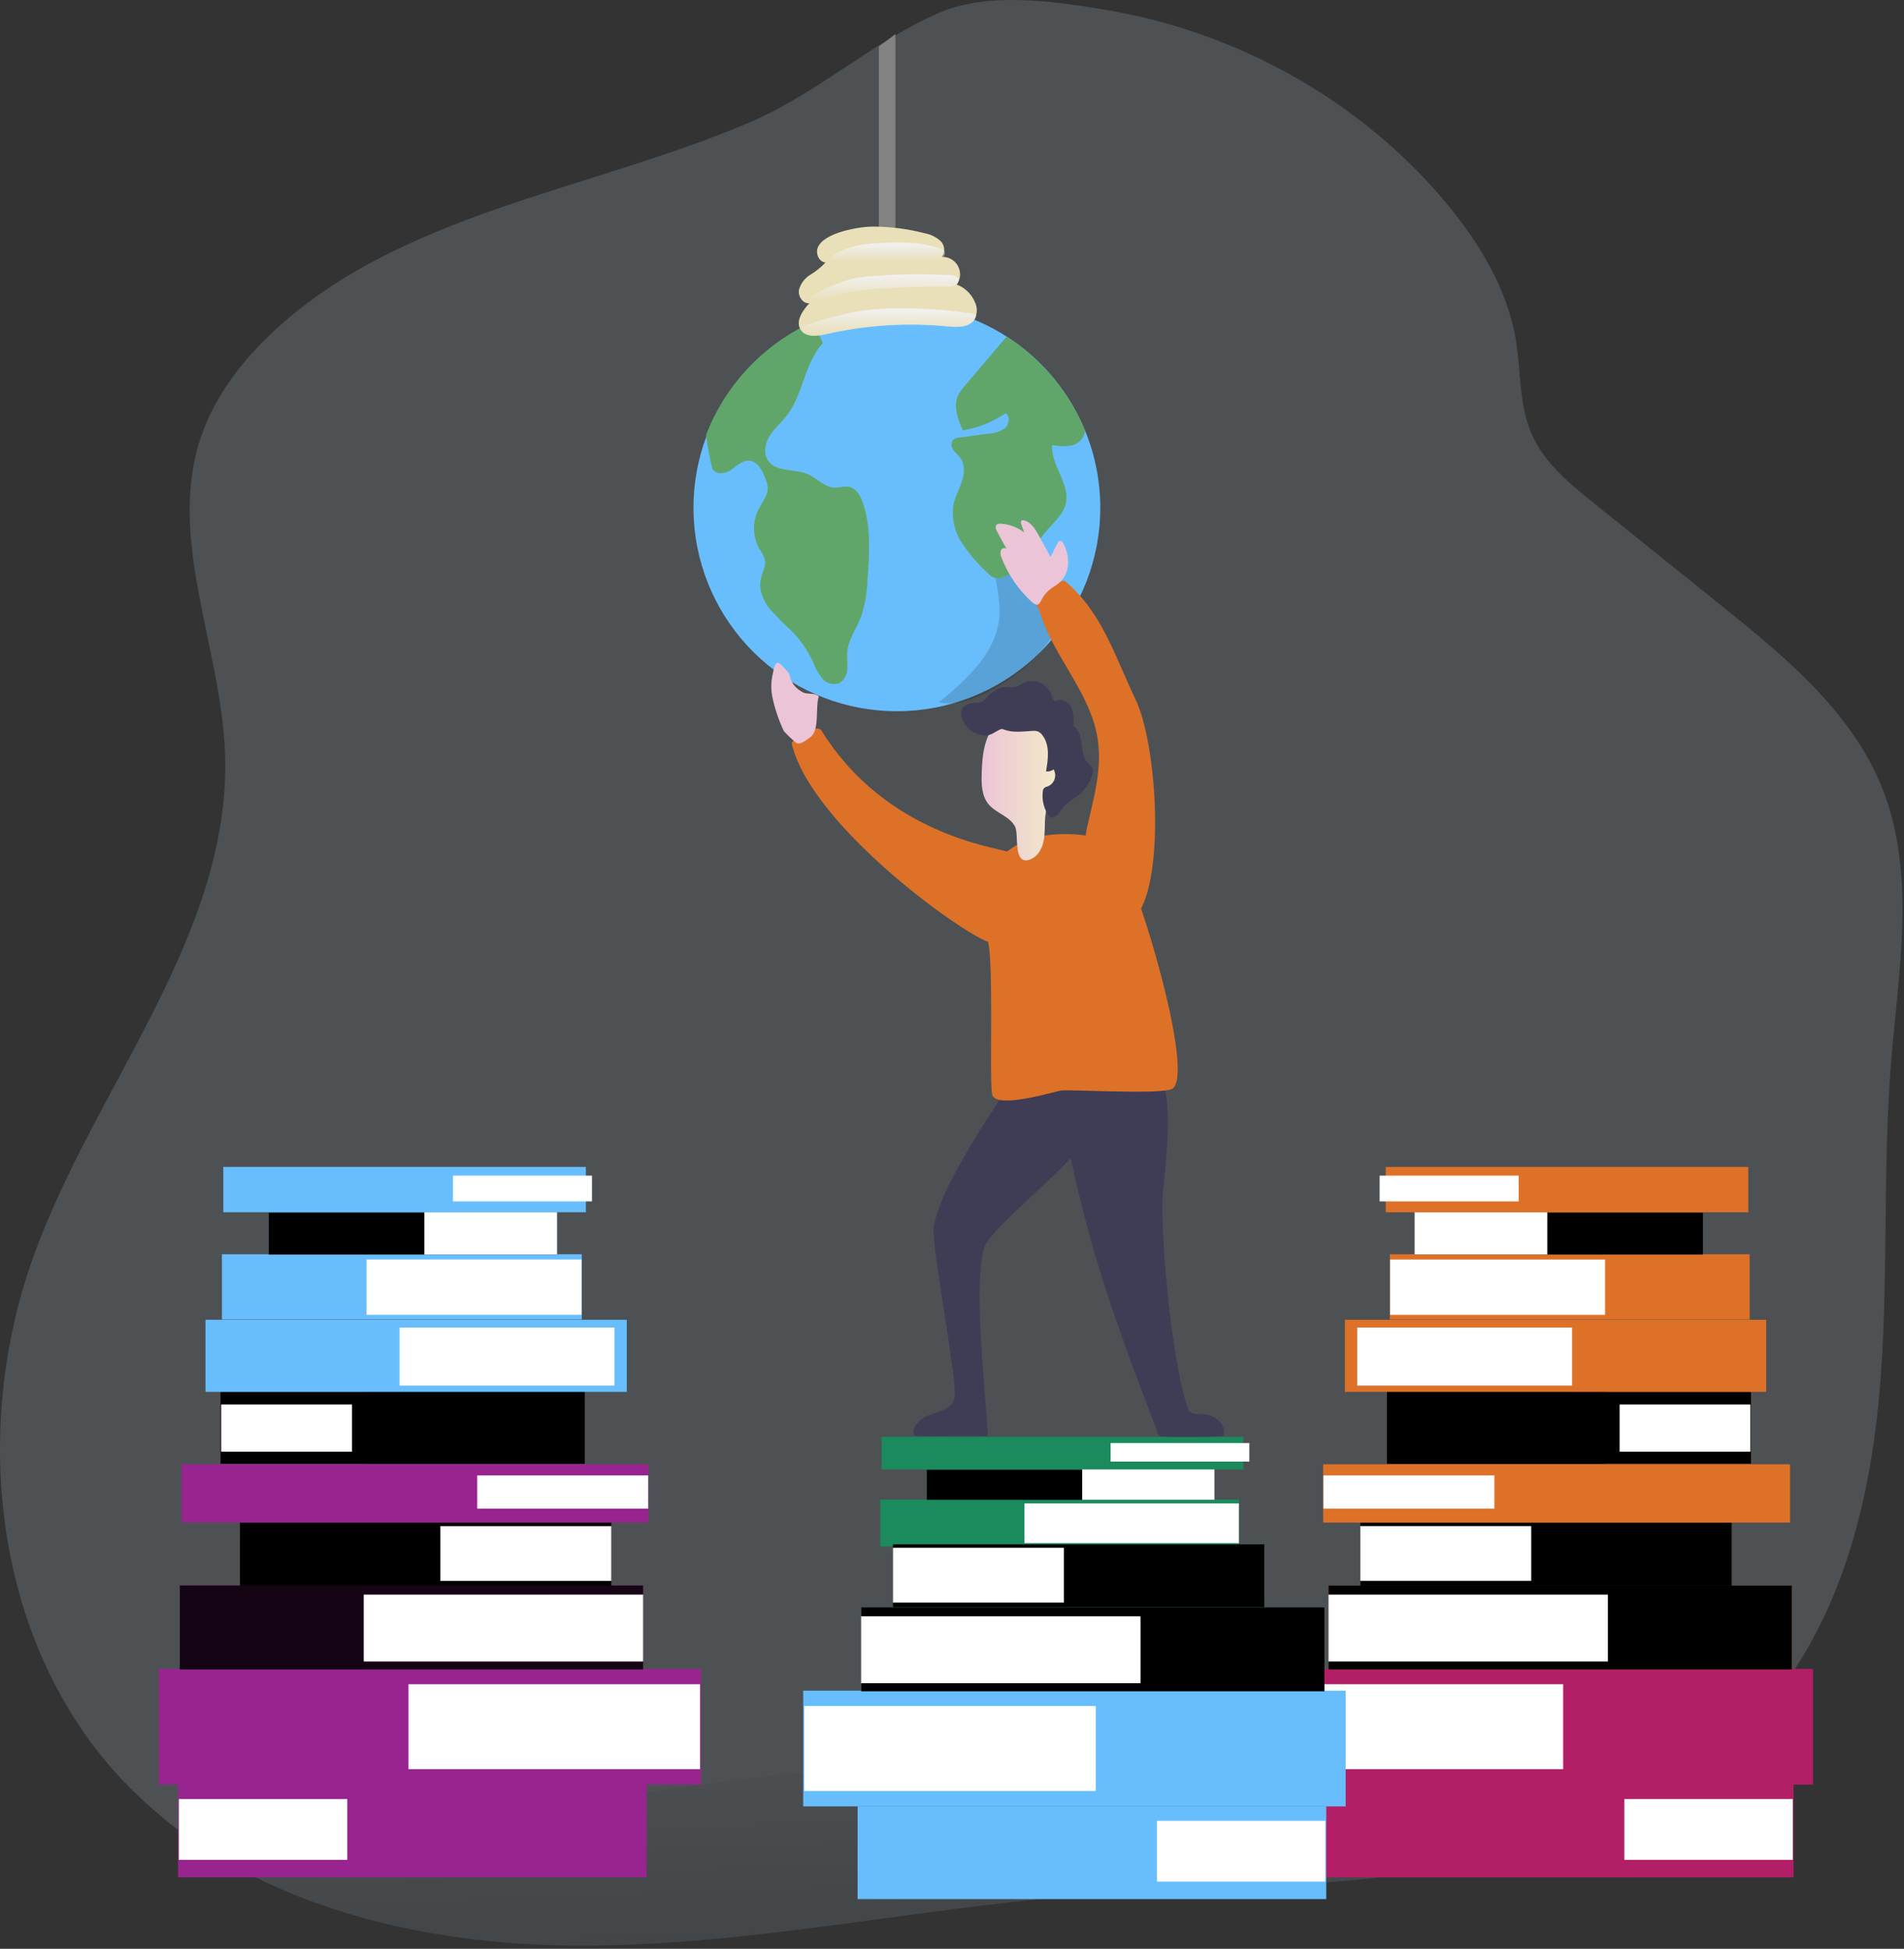 <svg width="468" height="479" viewBox="0 0 468 479" fill="none" xmlns="http://www.w3.org/2000/svg">
<rect x="0" y="0" width="468" height="479" fill="#333333" stroke="none"/>
<g clip-path="url(#clip0)">
<path opacity="0.18" d="M464.82 261.2C462.62 288.4 464.36 315.83 461.9 343.01C459.44 370.19 452.23 398.01 434.69 418.9C425.661 429.397 414.629 437.987 402.24 444.17C387.74 451.63 371.61 456.41 355.53 459.17C325.74 464.34 295.28 463.55 265.14 465.94C224.26 469.17 183.81 478.25 142.8 478.21C115.54 478.21 87.23 473.46 63.04 461.54C50.771 455.612 39.662 447.534 30.24 437.69C-1.35 404.3 -7.34 351.8 8.31 308.59C23.48 266.71 56.97 229.52 55.31 185C54.31 159 41.14 132.58 49.25 107.81C52.47 98.03 58.82 89.51 66.25 82.39C97.62 52.35 144.54 47.09 184.43 30C201.01 22.91 214.78 10 231 3.08C243 -2.02 258.76 0.29 271.25 2.33C303.54 7.61 334.07 24.39 355.16 49.53C363.45 59.43 370.48 70.85 372.59 83.59C373.87 91.32 373.34 99.5 376.48 106.68C379.62 113.86 385.85 118.91 391.89 123.77L423.02 148.77C438.79 161.46 455.21 174.99 462.68 193.77C471.05 214.94 466.65 238.58 464.82 261.2Z" fill="#C6D9EB"/>
<path d="M402.24 444.17C387.74 451.63 371.61 456.41 355.53 459.17C325.74 464.34 295.28 463.55 265.14 465.94C224.26 469.17 183.81 478.25 142.8 478.21C115.54 478.21 87.23 473.46 63.04 461.54C80.79 445.82 111.85 447.07 133.72 443.95C167.48 439.14 201.32 434.57 235.35 432.06C291.24 427.96 348.27 429.49 402.24 444.17Z" fill="url(#paint0_linear)"/>
<path d="M216.36 380.11H304.58V368.58H216.36V380.11Z" fill="#1B8A5D"/>
<path d="M216.36 380.11H304.58V368.58H216.36V380.11Z" fill="url(#paint1_linear)"/>
<path d="M251.81 379.3H304.51V369.52H251.81V379.3Z" fill="white"/>
<path d="M227.8 368.64H298.51V361.24H227.8V368.64Z" fill="#1B8A5D"/>
<path d="M227.8 368.64H298.51V361.24H227.8V368.64Z" fill="url(#paint2_linear)"/>
<path d="M265.99 368.64H298.52V361.12H265.99V368.64Z" fill="white"/>
<path d="M216.69 361.17H305.58V353.16H216.69V361.17Z" fill="#1B8A5D"/>
<path d="M272.99 359.24H307.08V354.69H272.99V359.24Z" fill="white"/>
<path d="M229.46 302.79C229.57 309.22 234.69 336.23 234.7 342.67C234.7 346.9 229.94 346.8 227.13 348.39C225.66 349.22 223.54 351.79 224.99 352.95C229.04 353.16 238.61 352.84 242.65 353.05C243.5 353.05 238.65 316.53 241.97 306.57C243.97 300.57 270.29 281.72 268.17 276.01C267.57 274.38 272.68 263.82 269.05 263.78C260.51 263.68 251.74 264.68 248.91 265.63C248.91 265.64 229.29 293.3 229.46 302.79Z" fill="#3F3D56"/>
<path d="M264.68 263.93C263.281 263.883 261.907 264.309 260.78 265.14C259.18 266.64 259.6 269.25 260.16 271.37C261.91 278.05 264.58 293.37 269.92 310.95C275.5 329.32 283.75 349.82 284.27 351.34C284.5 352.03 284.43 352.51 285.02 352.94C285.61 353.37 300.57 353.16 300.7 352.94C300.7 352.94 301.94 349.63 297.18 347.79C295.95 347.31 292.6 348.14 292.04 346.43C287.23 331.77 285.24 299.81 285.78 293.89C286.46 286.45 289.02 267.44 284.18 263.47C278.88 263.25 270 263.53 264.68 263.93Z" fill="#3F3D56"/>
<path d="M220.09 63.69H216.02V11.42L220.09 8.38V63.69Z" fill="#828282"/>
<path d="M43.75 461.43H158.94V438.61H43.75V461.43Z" fill="#98248F"/>
<path d="M43.75 461.43H158.94V438.61H43.75V461.43Z" fill="url(#paint3_linear)"/>
<path d="M43.96 457.13H85.37V442.19H43.96V457.13Z" fill="white"/>
<path d="M38.98 438.64H172.31V410.2H38.98V438.64Z" fill="#98248F"/>
<path d="M38.98 438.64H172.31V410.2H38.98V438.64Z" fill="url(#paint4_linear)"/>
<path d="M100.41 434.85H172.07V413.97H100.41V434.85Z" fill="white"/>
<path d="M44.2 410.35H158.08V389.7H44.2V410.35Z" fill="#98248F"/>
<path d="M44.2 410.35H158.08V389.7H44.2V410.35Z" fill="url(#paint5_linear)"/>
<path d="M89.4 408.37H158.08V391.93H89.4V408.37Z" fill="white"/>
<path d="M58.97 389.74H150.25V374.24H58.97V389.74Z" fill="#98248F"/>
<path d="M58.97 389.74H150.25V374.24H58.97V389.74Z" fill="url(#paint6_linear)"/>
<path d="M108.25 388.57H150.25V375.1H108.25V388.57Z" fill="white"/>
<path d="M44.63 374.24H159.38V359.9H44.63V374.24Z" fill="#98248F"/>
<path d="M44.63 374.24H159.38V359.9H44.63V374.24Z" fill="url(#paint7_linear)"/>
<path d="M117.3 370.8H159.33V362.65H117.3V370.8Z" fill="white"/>
<path d="M54.21 359.78H143.67V342.06H54.21V359.78Z" fill="#98248F"/>
<path d="M54.21 359.78H143.67V342.06H54.21V359.78Z" fill="url(#paint8_linear)"/>
<path d="M89.94 359.78H143.68V342.06H89.94V359.78Z" fill="url(#paint9_linear)"/>
<path d="M54.37 356.82H86.53V345.22H54.37V356.82Z" fill="white"/>
<path d="M50.51 342.11H154.06V324.39H50.51V342.11Z" fill="#68BEFD"/>
<path d="M98.21 340.57H151.04V326.29H98.21V340.57Z" fill="white"/>
<path d="M54.55 324.32H143V308.28H54.55V324.32Z" fill="#68BEFD"/>
<path d="M54.55 324.32H143V308.28H54.55V324.32Z" fill="url(#paint10_linear)"/>
<path d="M90.1 323.17H142.93V309.57H90.1V323.17Z" fill="white"/>
<path d="M66.03 308.36H136.92V298.06H66.03V308.36Z" fill="#68BEFD"/>
<path d="M66.03 308.36H136.92V298.06H66.03V308.36Z" fill="url(#paint11_linear)"/>
<path d="M104.31 308.36H136.93V297.9H104.31V308.36Z" fill="white"/>
<path d="M54.89 297.96H144.01V286.82H54.89V297.96Z" fill="#68BEFD"/>
<path d="M111.33 295.29H145.51V288.96H111.33V295.29Z" fill="white"/>
<path d="M440.87 438.61H325.68V461.43H440.87V438.61Z" fill="#B21F66"/>
<path d="M440.87 438.61H325.68V461.43H440.87V438.61Z" fill="url(#paint12_linear)"/>
<path d="M440.67 442.19H399.26V457.13H440.67V442.19Z" fill="white"/>
<path d="M445.64 410.2H312.31V438.64H445.64V410.2Z" fill="#B21F66"/>
<path d="M445.64 410.2H312.31V438.64H445.64V410.2Z" fill="url(#paint13_linear)"/>
<path d="M384.22 413.97H312.56V434.85H384.22V413.97Z" fill="white"/>
<path d="M440.43 389.7H326.55V410.35H440.43V389.7Z" fill="#DE7128"/>
<path d="M440.43 389.7H326.55V410.35H440.43V389.7Z" fill="url(#paint14_linear)"/>
<path d="M395.22 391.93H326.54V408.37H395.22V391.93Z" fill="white"/>
<path d="M425.65 374.24H334.37V389.74H425.65V374.24Z" fill="#DE7128"/>
<path d="M425.65 374.24H334.37V389.74H425.65V374.24Z" fill="url(#paint15_linear)"/>
<path d="M376.37 375.09H334.37V388.56H376.37V375.09Z" fill="white"/>
<path d="M439.99 359.9H325.24V374.24H439.99V359.9Z" fill="#DE7128"/>
<path d="M439.99 359.9H325.24V374.24H439.99V359.9Z" fill="url(#paint16_linear)"/>
<path d="M367.32 362.65H325.29V370.8H367.32V362.65Z" fill="white"/>
<path d="M430.41 342.05H340.95V359.77H430.41V342.05Z" fill="#DE7128"/>
<path d="M430.41 342.05H340.95V359.77H430.41V342.05Z" fill="url(#paint17_linear)"/>
<path d="M394.69 342.05H340.95V359.77H394.69V342.05Z" fill="url(#paint18_linear)"/>
<path d="M430.25 345.22H398.09V356.82H430.25V345.22Z" fill="white"/>
<path d="M434.12 324.39H330.57V342.11H434.12V324.39Z" fill="#DE7128"/>
<path d="M386.42 326.29H333.59V340.57H386.42V326.29Z" fill="white"/>
<path d="M430.07 308.28H341.62V324.32H430.07V308.28Z" fill="#DE7128"/>
<path d="M430.07 308.28H341.62V324.32H430.07V308.28Z" fill="url(#paint19_linear)"/>
<path d="M394.52 309.58H341.69V323.18H394.52V309.58Z" fill="white"/>
<path d="M418.59 298.06H347.7V308.36H418.59V298.06Z" fill="#DE7128"/>
<path d="M418.59 298.06H347.7V308.36H418.59V298.06Z" fill="url(#paint20_linear)"/>
<path d="M380.32 297.89H347.7V308.35H380.32V297.89Z" fill="white"/>
<path d="M429.73 286.83H340.61V297.97H429.73V286.83Z" fill="#DE7128"/>
<path d="M373.29 288.96H339.11V295.29H373.29V288.96Z" fill="white"/>
<path d="M243.82 268.84C244.31 272.96 259.63 268.11 261.02 268.02C264.09 267.82 285.28 269.02 288.02 267.67C294.49 264.6 277.68 210.12 273.6 207.67C269.78 205.38 265.12 204.91 260.66 205.02C251.32 205.26 243.56 209.92 240.95 219.38C239.87 223.29 241.74 227.31 242.77 231.04C244.3 236.41 243.16 263.3 243.82 268.84Z" fill="#DE7128"/>
<path d="M249.54 203.26C248.28 200.64 244.82 199.91 242.97 197.66C241.26 195.61 241.21 192.66 241.3 190.01C241.42 186.49 241.68 182.83 243.47 179.79C245.26 176.75 249.05 174.62 252.35 175.79C253.873 176.47 255.216 177.497 256.27 178.79C257.674 180.139 258.796 181.753 259.57 183.54C260.57 186.28 260.09 189.34 259.26 192.13C258.43 194.92 257.26 197.65 256.94 200.55C256.72 202.64 256.94 204.79 256.5 206.85C256.06 208.91 254.72 211.01 252.65 211.41C249.05 212.14 250.43 205.22 249.54 203.26Z" fill="url(#paint21_linear)"/>
<path d="M247.17 227.15C247.24 228.54 247.22 230.15 246.17 231.07C245.611 231.506 244.937 231.771 244.23 231.83C240.34 232.38 199.52 203.71 194.62 182.83C194.44 182.08 197.28 179.97 199.51 179.28C200.6 178.95 201.51 178.95 201.94 179.6C217.83 205.23 244.94 208.2 247.79 209.41C248.282 209.674 248.691 210.071 248.97 210.555C249.25 211.039 249.388 211.591 249.37 212.15C249.83 216.28 247.02 223.79 247.17 227.15Z" fill="#DE7128"/>
<path d="M270.45 124.89C270.431 137.309 265.792 149.276 257.435 158.463C249.077 167.649 237.601 173.396 225.239 174.585C212.877 175.775 200.515 172.321 190.56 164.897C180.604 157.473 173.768 146.61 171.382 134.422C168.996 122.235 171.23 109.596 177.651 98.965C184.071 88.335 194.218 80.474 206.116 76.914C218.014 73.354 230.81 74.349 242.015 79.705C253.219 85.061 262.029 94.395 266.73 105.89C269.194 111.921 270.457 118.375 270.45 124.89Z" fill="#68BEFD"/>
<path d="M244.92 143.3C245.352 145.652 245.616 148.031 245.71 150.42C245.65 155.05 243.56 159.42 240.71 163.1C237.718 166.634 234.348 169.83 230.66 172.63C234.3 173.43 238.09 172.32 241.47 170.77C249.825 166.923 256.726 160.499 261.16 152.44C261.568 151.858 261.749 151.147 261.67 150.44C261.512 149.965 261.245 149.533 260.89 149.18C258.36 146.06 257.3 142.01 255.34 138.5C253.95 136.03 249.82 131.02 246.34 132.6C243.1 134.05 244.54 140.48 244.92 143.3Z" fill="url(#paint22_linear)"/>
<path d="M258.07 200.91C258.446 200.939 258.824 200.878 259.172 200.732C259.52 200.586 259.828 200.359 260.07 200.07C260.58 199.53 260.95 198.87 261.43 198.31C262.531 197.264 263.73 196.327 265.01 195.51C266.668 194.188 267.888 192.397 268.51 190.37C268.709 189.864 268.72 189.303 268.54 188.79C268.27 188.341 267.913 187.95 267.49 187.64C266.28 186.45 266.1 184.64 265.89 182.89C265.68 181.14 265.26 179.32 263.8 178.42C264.029 176.953 263.892 175.451 263.4 174.05C263.135 173.358 262.633 172.782 261.982 172.427C261.332 172.071 260.576 171.959 259.85 172.11C259.686 172.184 259.51 172.225 259.33 172.23C258.87 172.23 258.7 171.62 258.57 171.17C258.37 170.42 258 169.727 257.491 169.142C256.981 168.557 256.343 168.097 255.628 167.797C254.913 167.497 254.138 167.364 253.363 167.41C252.589 167.455 251.835 167.678 251.16 168.06C250.764 168.319 250.349 168.55 249.92 168.75C248.92 169.11 247.83 168.8 246.78 168.89C244.93 169.04 243.44 170.41 242.17 171.76C241.9 172.103 241.559 172.383 241.17 172.58C240.808 172.695 240.429 172.746 240.05 172.73C238.52 172.73 236.69 173.27 236.29 174.73C236.164 175.292 236.202 175.879 236.4 176.42C236.814 177.661 237.598 178.744 238.648 179.524C239.698 180.304 240.963 180.743 242.27 180.78C243.52 180.78 244.54 179.91 245.66 179.36C245.821 179.262 246.002 179.2 246.19 179.18C246.419 179.183 246.645 179.238 246.85 179.34C249 180.15 251.38 179.78 253.67 179.65C254.164 179.586 254.667 179.634 255.14 179.79C255.607 180.009 256.002 180.355 256.28 180.79C258.09 183.23 257.64 186.6 257.11 189.6C257.438 189.644 257.771 189.623 258.09 189.537C258.41 189.451 258.709 189.303 258.97 189.1C259.181 189.463 259.312 189.868 259.352 190.286C259.393 190.704 259.344 191.127 259.207 191.524C259.071 191.921 258.85 192.285 258.561 192.59C258.271 192.894 257.92 193.133 257.53 193.29C257.219 193.352 256.925 193.482 256.67 193.67C256.488 193.875 256.37 194.129 256.33 194.4C256.171 195.546 256.244 196.713 256.542 197.831C256.841 198.949 257.361 199.996 258.07 200.91V200.91Z" fill="#3F3D56"/>
<path d="M213.2 142.79C213.11 145.855 212.56 148.888 211.57 151.79C210.48 154.58 208.57 157.11 208.27 160.1C208.13 161.53 208.39 162.98 208.27 164.41C208.264 165.131 208.07 165.837 207.707 166.46C207.344 167.083 206.824 167.6 206.2 167.96C205.467 168.195 204.68 168.202 203.943 167.981C203.206 167.759 202.553 167.32 202.07 166.72C201.131 165.507 200.383 164.158 199.85 162.72C198.573 159.955 196.843 157.423 194.73 155.23C192.798 153.47 190.956 151.614 189.21 149.67C187.6 147.67 186.46 144.99 186.99 142.42C187.33 140.78 188.33 139.18 187.99 137.53C187.707 136.617 187.27 135.758 186.7 134.99C185.854 133.522 185.384 131.867 185.33 130.174C185.276 128.48 185.64 126.799 186.39 125.28C187.31 123.46 188.83 121.76 188.7 119.72C188.617 119 188.429 118.295 188.14 117.63C187.39 115.63 186.23 113.39 184.14 113.25C182.36 113.12 180.97 114.64 179.48 115.62C177.99 116.6 175.39 116.62 175.01 114.9C174.371 112.264 173.883 109.592 173.55 106.9C178.179 94.867 187.249 85.07 198.89 79.53C200.398 80.828 201.56 82.481 202.27 84.34C197.73 89.21 197.48 96.84 193.42 102.1C192.11 103.81 190.42 105.22 189.26 107.03C188.1 108.84 187.56 111.28 188.71 113.09C190.65 116.17 195.37 115.09 198.71 116.62C200.88 117.62 202.61 119.71 204.99 119.86C206.26 119.93 207.54 119.41 208.78 119.69C210.55 120.08 211.55 121.93 212.13 123.69C214.18 129.79 213.7 136.38 213.2 142.79Z" fill="#60A66B"/>
<path d="M214.6 55.69C218.879 55.704 223.139 56.255 227.28 57.33C228.72 57.584 230.06 58.236 231.15 59.21C231.679 59.71 232.009 60.385 232.077 61.11C232.145 61.835 231.947 62.56 231.52 63.15C232.324 63.115 233.122 63.307 233.822 63.705C234.522 64.103 235.095 64.69 235.476 65.4C235.857 66.109 236.031 66.911 235.976 67.714C235.922 68.517 235.643 69.288 235.17 69.94C236.149 70.314 237.044 70.879 237.802 71.602C238.561 72.324 239.169 73.191 239.59 74.15C239.938 74.834 240.112 75.593 240.098 76.36C240.084 77.127 239.882 77.879 239.51 78.55C238.16 80.55 235.23 80.46 232.82 80.22C222.875 79.258 212.84 79.903 203.1 82.13C200.92 82.63 198.15 83.01 196.86 81.13C195.41 79.07 197.23 76.35 198.95 74.52C197.36 74.71 196.12 72.85 196.38 71.26C196.795 69.696 197.803 68.354 199.19 67.52C200.562 66.699 201.811 65.689 202.9 64.52C201.29 64.39 200.4 62.31 201.02 60.82C202.54 57.12 211.26 55.68 214.6 55.69Z" fill="#E9DFB8"/>
<path d="M269.54 180.17C267.22 169.26 258.54 160.71 255.44 149.99C255.31 149.52 253.83 147.18 254.08 146.77C254.62 145.93 261.08 142.19 261.81 142.83C270.94 150.62 273.89 160.98 279.08 171.83C284.27 182.68 286.19 213.22 280.28 223.66C278.85 226.2 277.78 216.02 274.87 215.83C267.65 215.35 265.92 209.04 267.16 203.57C268.89 195.71 271.24 188.29 269.54 180.17Z" fill="#DE7128"/>
<path d="M266.73 105.91C266.66 106.14 266.6 106.38 266.54 106.62C266.305 107.359 265.873 108.021 265.29 108.532C264.706 109.043 263.994 109.385 263.23 109.52C261.698 109.763 260.134 109.716 258.62 109.38C258.25 114.38 263.04 118.81 261.99 123.67C261.14 127.56 256.91 129.77 255.23 133.39C254.67 134.62 254.41 135.98 253.74 137.16C252.32 139.65 249.4 140.81 246.74 141.79C246.137 142.071 245.473 142.191 244.81 142.14C243.997 141.925 243.273 141.46 242.74 140.81C240.287 138.581 238.129 136.047 236.32 133.27C234.501 130.464 233.818 127.071 234.41 123.78C234.85 121.86 235.85 120.11 236.46 118.24C237.07 116.37 237.22 114.16 236.08 112.56C235.56 111.83 234.8 111.29 234.3 110.56C234.021 110.207 233.869 109.77 233.869 109.32C233.869 108.87 234.021 108.433 234.3 108.08C234.739 107.748 235.27 107.559 235.82 107.54L243.21 106.54C244.608 106.483 245.958 106.013 247.09 105.19C248.09 104.25 248.34 102.33 247.17 101.58C244.008 103.726 240.419 105.162 236.65 105.79C235.46 103.08 234.26 99.94 235.46 97.22C235.922 96.335 236.505 95.517 237.19 94.79C240.41 90.99 243.627 87.19 246.84 83.39C247.033 83.147 247.271 82.944 247.54 82.79C256.151 88.352 262.849 96.421 266.73 105.91V105.91Z" fill="#60A66B"/>
<path d="M189.86 171.41C190.475 174.277 191.421 177.062 192.68 179.71C193.588 180.713 194.571 181.645 195.62 182.5C196.53 183.3 198.26 181.89 199.26 181.12C201.51 179.38 200.36 173.93 201.26 171.12C199.61 170.03 198.34 170.99 196.75 169.81C195.613 169.116 194.742 168.059 194.28 166.81C194.218 166.408 194.117 166.013 193.98 165.63C193.797 165.292 193.553 164.99 193.26 164.74C192.84 164.34 191.66 162.74 191.07 162.88C190.48 163.02 190.07 164.88 189.99 165.43C189.498 167.388 189.454 169.432 189.86 171.41Z" fill="url(#paint23_linear)"/>
<path d="M261.46 133.73C261.25 133.3 260.84 132.82 260.39 132.99C260.17 133.108 260.003 133.304 259.92 133.54L258.22 136.88L255.35 131.64C254.49 130.07 253.44 128.34 251.7 127.91C251.601 127.872 251.494 127.857 251.388 127.867C251.282 127.878 251.18 127.913 251.09 127.97C250.86 128.16 250.94 128.52 251.03 128.81L251.74 130.89C250.095 129.595 248.091 128.837 246 128.72C245.809 128.687 245.613 128.697 245.426 128.749C245.24 128.801 245.067 128.893 244.92 129.02C244.57 129.42 244.79 130.02 245.02 130.5C245.8 132.047 246.633 133.56 247.52 135.04C247.24 134.47 246.28 134.69 246.02 135.26C245.833 135.869 245.894 136.526 246.19 137.09C247.79 141.275 250.365 145.018 253.7 148.01C254.12 148.39 254.7 148.77 255.2 148.55C255.532 148.333 255.78 148.008 255.9 147.63C256.592 146.183 257.704 144.977 259.09 144.17C262.85 141.98 263.4 137.69 261.46 133.73Z" fill="url(#paint24_linear)"/>
<path d="M239.92 77.67C239.831 77.983 239.693 78.28 239.51 78.55C238.16 80.55 235.23 80.46 232.82 80.23C222.876 79.259 212.84 79.901 203.1 82.13C200.99 82.6 198.34 82.98 197.02 81.36C197.047 81.111 197.125 80.87 197.251 80.652C197.377 80.435 197.547 80.247 197.75 80.1C198.026 79.929 198.326 79.801 198.64 79.72C202.916 78.265 207.299 77.148 211.75 76.38C213.883 76.09 216.029 75.91 218.18 75.84C219.96 75.79 221.75 75.79 223.54 75.79C226.647 75.83 229.753 76.003 232.86 76.31C234.39 76.46 235.93 76.65 237.45 76.87C238.19 76.95 239.54 76.91 239.92 77.67Z" fill="url(#paint25_linear)"/>
<path d="M211.83 64.17H228.41C229.5 64.288 230.6 64.057 231.55 63.51C231.855 63.328 232.081 63.038 232.183 62.697C232.285 62.356 232.255 61.99 232.1 61.67C231.857 61.394 231.536 61.199 231.18 61.11C226.41 59.41 221.18 59.44 216.18 59.74C213.815 59.789 211.464 60.125 209.18 60.74C207.74 61.18 203.95 62.56 203.74 64.32C204.83 64.59 206.47 64.16 207.65 64.12C209 64.17 210.42 64.17 211.83 64.17Z" fill="url(#paint26_linear)"/>
<path d="M211.54 71.36C214.07 71.01 216.62 70.9 219.17 70.79C223.69 70.59 228.17 70.4 232.74 70.45C233.421 70.518 234.109 70.415 234.74 70.15C235.048 70.011 235.296 69.766 235.438 69.459C235.579 69.152 235.605 68.804 235.51 68.48C235.22 67.8 234.33 67.66 233.59 67.62C227.396 67.288 221.186 67.352 215 67.81C213.168 67.906 211.346 68.143 209.55 68.52C206.368 69.385 203.3 70.624 200.41 72.21C199.68 72.57 198.25 73.48 199.58 74.07C200.58 74.49 202.42 73.46 203.36 73.19C206.038 72.382 208.772 71.77 211.54 71.36V71.36Z" fill="url(#paint27_linear)"/>
<path d="M325.99 443.96H210.8V466.78H325.99V443.96Z" fill="#68BEFD"/>
<path d="M325.99 443.96H210.8V466.78H325.99V443.96Z" fill="url(#paint28_linear)"/>
<path d="M325.78 447.54H284.37V462.48H325.78V447.54Z" fill="white"/>
<path d="M330.76 415.55H197.43V443.99H330.76V415.55Z" fill="#68BEFD"/>
<path d="M330.76 415.55H197.43V443.99H330.76V415.55Z" fill="url(#paint29_linear)"/>
<path d="M269.33 419.32H197.67V440.2H269.33V419.32Z" fill="white"/>
<path d="M325.55 395.05H211.67V415.7H325.55V395.05Z" fill="#68BEFD"/>
<path d="M325.55 395.05H211.67V415.7H325.55V395.05Z" fill="url(#paint30_linear)"/>
<path d="M280.34 397.28H211.66V413.72H280.34V397.28Z" fill="white"/>
<path d="M310.77 379.59H219.49V395.09H310.77V379.59Z" fill="#1B8A5D"/>
<path d="M310.77 379.59H219.49V395.09H310.77V379.59Z" fill="url(#paint31_linear)"/>
<path d="M261.49 380.44H219.49V393.91H261.49V380.44Z" fill="white"/>
<path d="M249.38 212.1C248.51 213.03 246.88 213.19 245.51 213.1C233.17 212.35 222.19 205.1 213.02 196.78C209.094 193.231 205.355 189.479 201.82 185.54C200.61 184.2 198.51 182.71 198.82 180.73C198.904 180.168 199.151 179.643 199.53 179.22C200.62 178.89 201.53 178.89 201.96 179.54C217.85 205.17 244.96 208.14 247.81 209.35C248.302 209.616 248.71 210.015 248.987 210.501C249.265 210.987 249.401 211.541 249.38 212.1Z" fill="url(#paint32_linear)"/>
</g>
<defs>
<linearGradient id="paint0_linear" x1="231.41" y1="418.74" x2="246.55" y2="839.08" gradientUnits="userSpaceOnUse">
<stop stop-opacity="0"/>
<stop offset="0.99"/>
</linearGradient>
<linearGradient id="paint1_linear" x1="45466.1" y1="4662.13" x2="45471.6" y2="5314.24" gradientUnits="userSpaceOnUse">
<stop stop-opacity="0"/>
<stop offset="0.99"/>
</linearGradient>
<linearGradient id="paint2_linear" x1="36673.3" y1="3136.3" x2="36672.6" y2="2835.28" gradientUnits="userSpaceOnUse">
<stop stop-opacity="0"/>
<stop offset="0.99"/>
</linearGradient>
<linearGradient id="paint3_linear" x1="15017.3" y1="10566.8" x2="15009.4" y2="12480.6" gradientUnits="userSpaceOnUse">
<stop stop-opacity="0"/>
<stop offset="0.99"/>
</linearGradient>
<linearGradient id="paint4_linear" x1="17941.2" y1="12435.2" x2="17925.3" y2="14127.1" gradientUnits="userSpaceOnUse">
<stop stop-opacity="0"/>
<stop offset="0.99"/>
</linearGradient>
<linearGradient id="paint5_linear" x1="15904.3" y1="8704.83" x2="-3896.75" y2="3710.89" gradientUnits="userSpaceOnUse">
<stop stop-opacity="0"/>
<stop offset="0.99"/>
</linearGradient>
<linearGradient id="paint6_linear" x1="12212" y1="6365" x2="12209.9" y2="5949.57" gradientUnits="userSpaceOnUse">
<stop stop-opacity="0"/>
<stop offset="0.99"/>
</linearGradient>
<linearGradient id="paint7_linear" x1="14975.9" y1="5425.66" x2="14980.4" y2="7092.02" gradientUnits="userSpaceOnUse">
<stop stop-opacity="0"/>
<stop offset="0.99"/>
</linearGradient>
<linearGradient id="paint8_linear" x1="11447.8" y1="6659.05" x2="11449.9" y2="5911.13" gradientUnits="userSpaceOnUse">
<stop stop-opacity="0"/>
<stop offset="0.99"/>
</linearGradient>
<linearGradient id="paint9_linear" x1="7894.05" y1="6657.64" x2="7897.38" y2="5928.86" gradientUnits="userSpaceOnUse">
<stop stop-opacity="0"/>
<stop offset="0.99"/>
</linearGradient>
<linearGradient id="paint10_linear" x1="11278" y1="5332.64" x2="11291.6" y2="6476.7" gradientUnits="userSpaceOnUse">
<stop stop-opacity="0"/>
<stop offset="0.99"/>
</linearGradient>
<linearGradient id="paint11_linear" x1="9293.07" y1="3551.12" x2="9291.34" y2="2996.22" gradientUnits="userSpaceOnUse">
<stop stop-opacity="0"/>
<stop offset="0.99"/>
</linearGradient>
<linearGradient id="paint12_linear" x1="-184023" y1="10564.6" x2="-184015" y2="12478.4" gradientUnits="userSpaceOnUse">
<stop stop-opacity="0"/>
<stop offset="0.99"/>
</linearGradient>
<linearGradient id="paint13_linear" x1="-213822" y1="12433" x2="-213807" y2="14124.9" gradientUnits="userSpaceOnUse">
<stop stop-opacity="0"/>
<stop offset="0.99"/>
</linearGradient>
<linearGradient id="paint14_linear" x1="-182968" y1="8702.62" x2="-163167" y2="3708.68" gradientUnits="userSpaceOnUse">
<stop stop-opacity="0"/>
<stop offset="0.99"/>
</linearGradient>
<linearGradient id="paint15_linear" x1="-145775" y1="6362.78" x2="-145773" y2="5947.35" gradientUnits="userSpaceOnUse">
<stop stop-opacity="0"/>
<stop offset="0.99"/>
</linearGradient>
<linearGradient id="paint16_linear" x1="-183328" y1="5423.44" x2="-183332" y2="7089.8" gradientUnits="userSpaceOnUse">
<stop stop-opacity="0"/>
<stop offset="0.99"/>
</linearGradient>
<linearGradient id="paint17_linear" x1="-142325" y1="6656.84" x2="-142327" y2="5908.92" gradientUnits="userSpaceOnUse">
<stop stop-opacity="0"/>
<stop offset="0.99"/>
</linearGradient>
<linearGradient id="paint18_linear" x1="-85795.8" y1="6655.43" x2="-85799.2" y2="5926.65" gradientUnits="userSpaceOnUse">
<stop stop-opacity="0"/>
<stop offset="0.99"/>
</linearGradient>
<linearGradient id="paint19_linear" x1="-140658" y1="5330.44" x2="-140672" y2="6474.51" gradientUnits="userSpaceOnUse">
<stop stop-opacity="0"/>
<stop offset="0.99"/>
</linearGradient>
<linearGradient id="paint20_linear" x1="-112643" y1="3548.89" x2="-112641" y2="2993.99" gradientUnits="userSpaceOnUse">
<stop stop-opacity="0"/>
<stop offset="0.99"/>
</linearGradient>
<linearGradient id="paint21_linear" x1="241.22" y1="193.49" x2="260.09" y2="193.49" gradientUnits="userSpaceOnUse">
<stop stop-color="#ECC4D7"/>
<stop offset="0.42" stop-color="#EFD4D1"/>
<stop offset="1" stop-color="#F2EAC9"/>
</linearGradient>
<linearGradient id="paint22_linear" x1="9218.59" y1="5484.05" x2="3389.07" y2="12912.6" gradientUnits="userSpaceOnUse">
<stop stop-opacity="0"/>
<stop offset="0.99"/>
</linearGradient>
<linearGradient id="paint23_linear" x1="4866.63" y1="3454.76" x2="5003.57" y2="3457.92" gradientUnits="userSpaceOnUse">
<stop stop-color="#ECC4D7"/>
<stop offset="0.42" stop-color="#EFD4D1"/>
<stop offset="1" stop-color="#F2EAC9"/>
</linearGradient>
<linearGradient id="paint24_linear" x1="5112.37" y1="3042.3" x2="5429.69" y2="3042.3" gradientUnits="userSpaceOnUse">
<stop stop-color="#ECC4D7"/>
<stop offset="0.42" stop-color="#EFD4D1"/>
<stop offset="1" stop-color="#F2EAC9"/>
</linearGradient>
<linearGradient id="paint25_linear" x1="218.47" y1="75.79" x2="218.47" y2="82.536" gradientUnits="userSpaceOnUse">
<stop stop-color="#F1F1F1"/>
<stop offset="1" stop-color="#F1F1F1" stop-opacity="0"/>
</linearGradient>
<linearGradient id="paint26_linear" x1="217.991" y1="59.582" x2="217.991" y2="64.409" gradientUnits="userSpaceOnUse">
<stop stop-color="#F1F1F1"/>
<stop offset="1" stop-color="#F1F1F1" stop-opacity="0"/>
</linearGradient>
<linearGradient id="paint27_linear" x1="217.3" y1="67.411" x2="217.3" y2="74.169" gradientUnits="userSpaceOnUse">
<stop stop-color="#F1F1F1"/>
<stop offset="1" stop-color="#F1F1F1" stop-opacity="0"/>
</linearGradient>
<linearGradient id="paint28_linear" x1="-197141" y1="10691.8" x2="-197133" y2="12605.8" gradientUnits="userSpaceOnUse">
<stop stop-opacity="0"/>
<stop offset="0.99"/>
</linearGradient>
<linearGradient id="paint29_linear" x1="-229026" y1="12590.2" x2="-229010" y2="14282.4" gradientUnits="userSpaceOnUse">
<stop stop-opacity="0"/>
<stop offset="0.99"/>
</linearGradient>
<linearGradient id="paint30_linear" x1="-195936" y1="8818.46" x2="-176138" y2="3819.3" gradientUnits="userSpaceOnUse">
<stop stop-opacity="0"/>
<stop offset="0.99"/>
</linearGradient>
<linearGradient id="paint31_linear" x1="-156146" y1="6450.9" x2="-156144" y2="6035.48" gradientUnits="userSpaceOnUse">
<stop stop-opacity="0"/>
<stop offset="0.99"/>
</linearGradient>
<linearGradient id="paint32_linear" x1="13409.1" y1="6255.32" x2="10507.2" y2="16526.4" gradientUnits="userSpaceOnUse">
<stop stop-opacity="0"/>
<stop offset="0.99"/>
</linearGradient>
<clipPath id="clip0">
<rect width="467.62" height="478.25" fill="white"/>
</clipPath>
</defs>
</svg>
